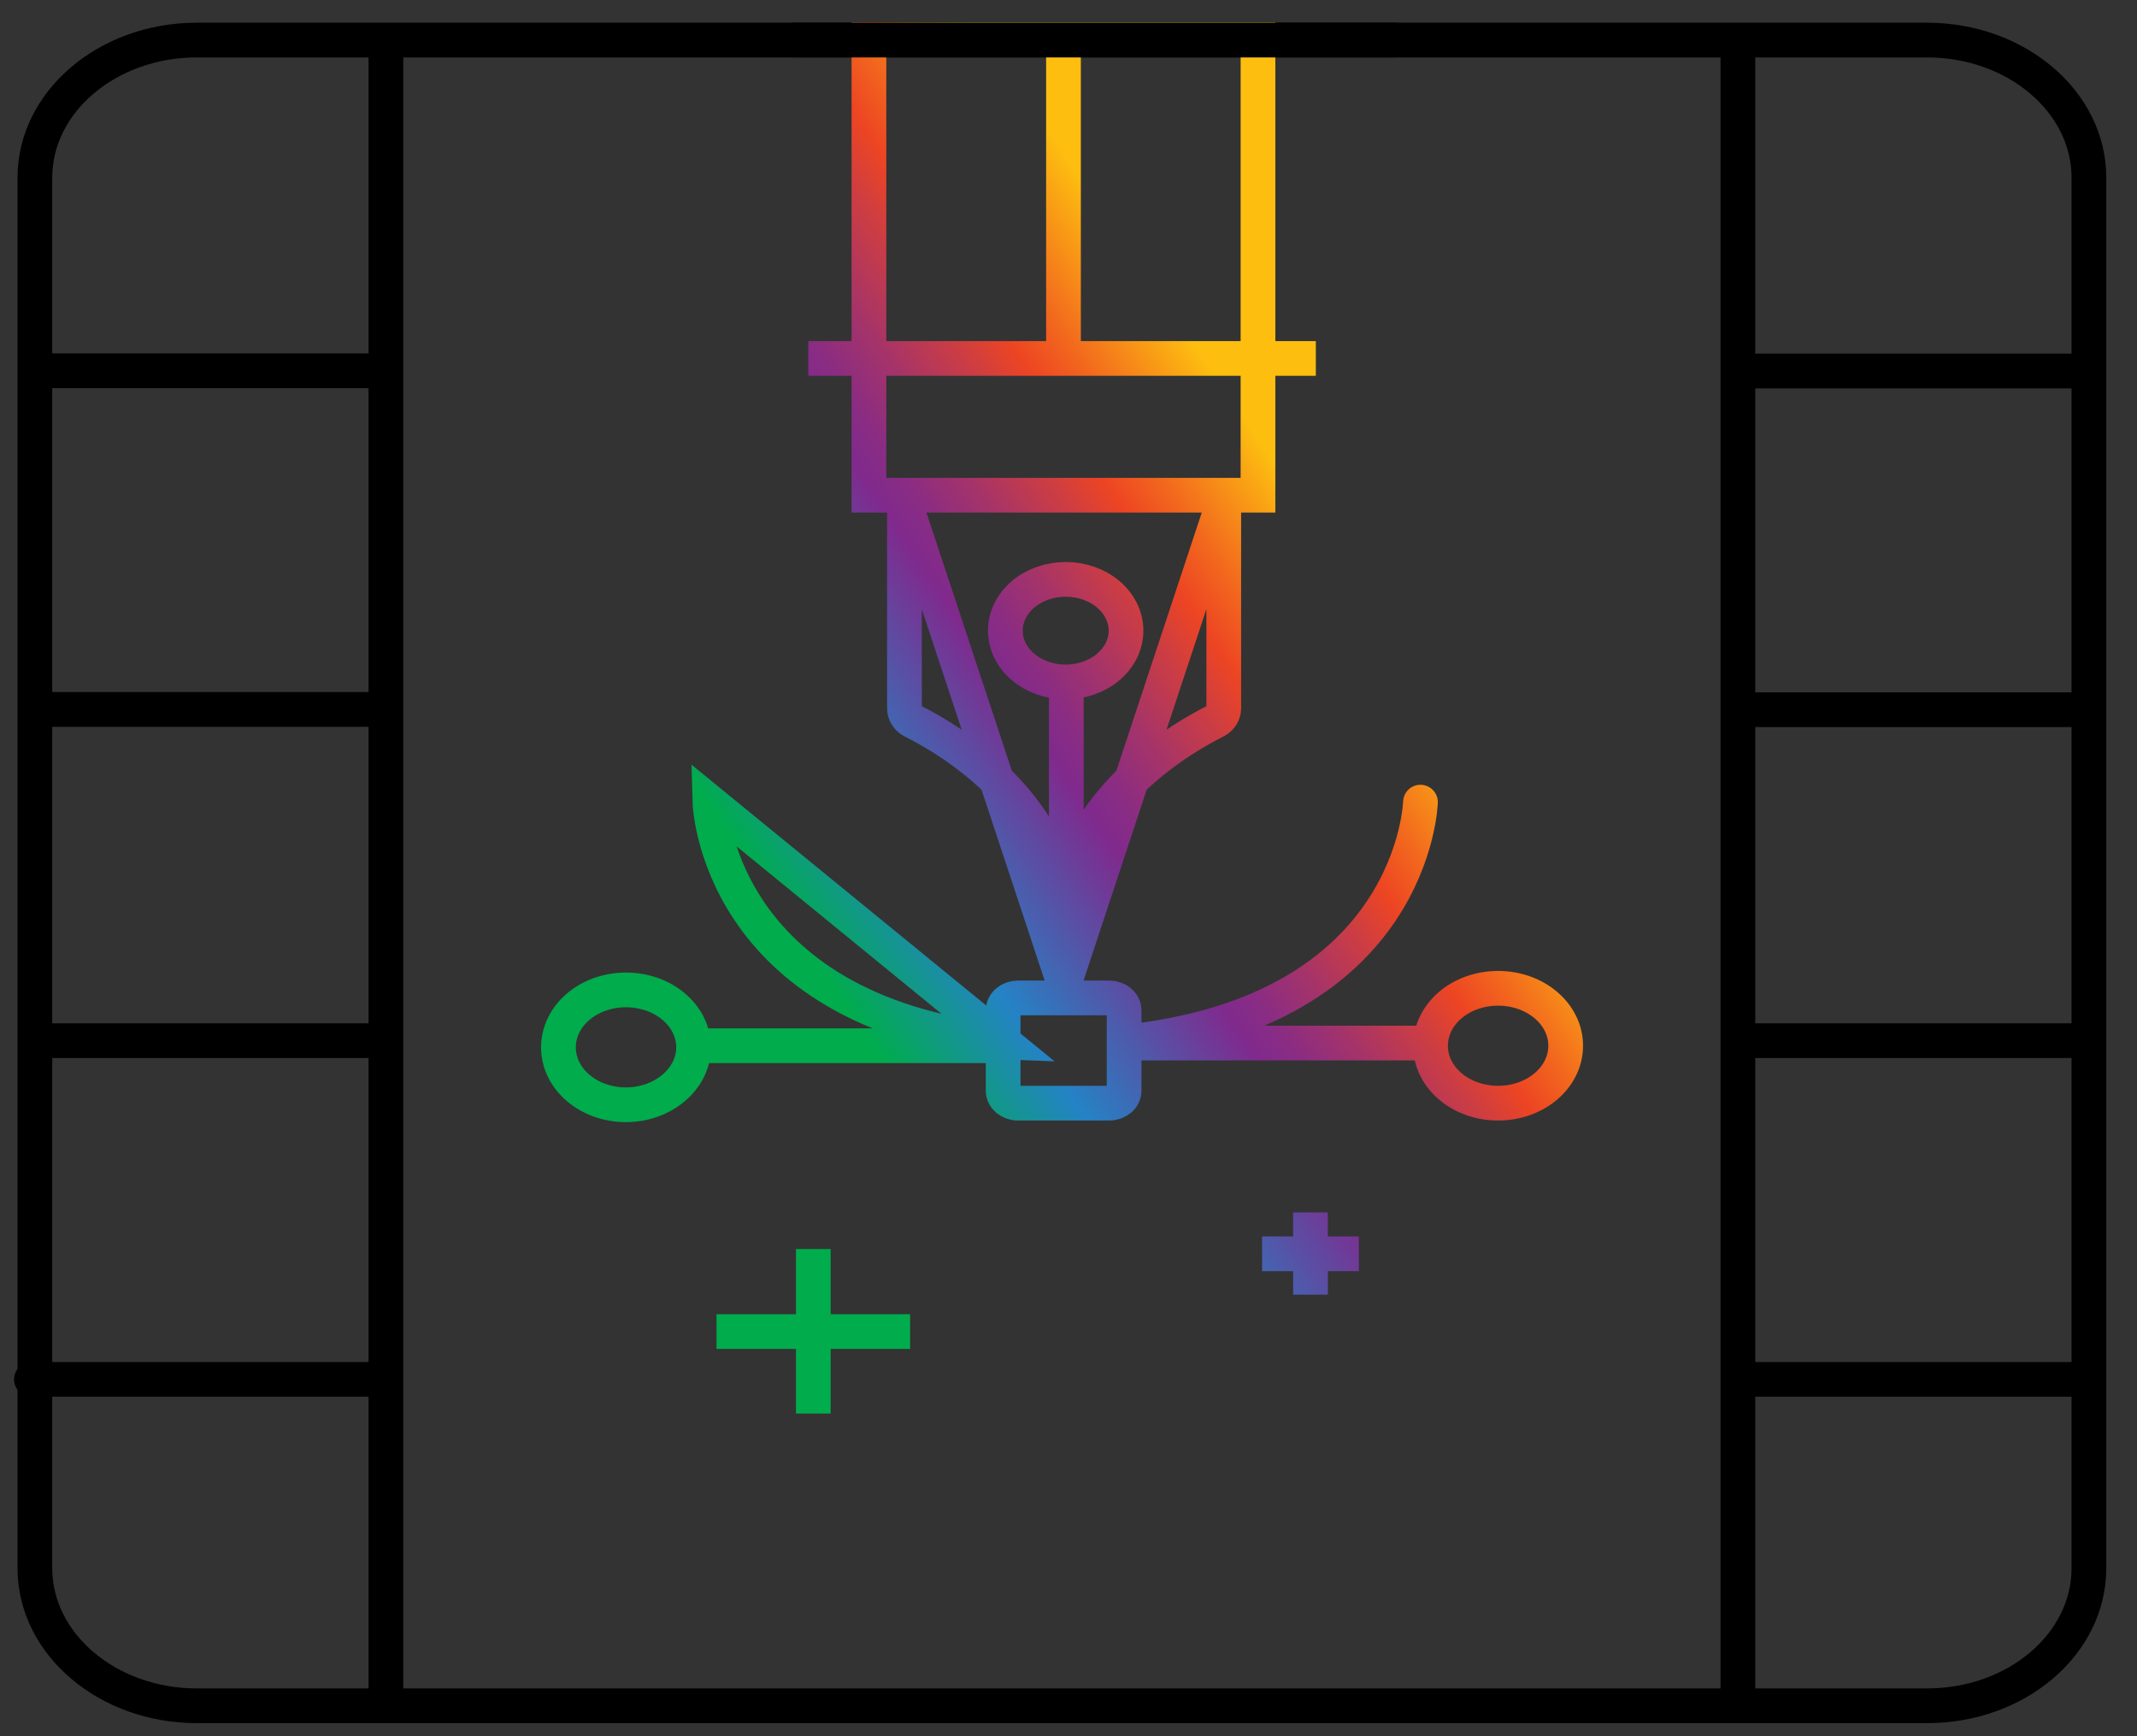 <svg width="80" height="65" viewBox="0 0 80 65" fill="none" xmlns="http://www.w3.org/2000/svg">
<rect x="0" y="0" width="80" height="65" fill="#333333" stroke="none"/>
<path fill-rule="evenodd" clip-rule="evenodd" d="M72.141 63.86H7.365C4.024 63.86 1.306 61.55 1.306 58.71V6.65C1.306 3.81 4.024 1.5 7.365 1.5H72.141C75.482 1.5 78.2 3.81 78.2 6.65V58.71C78.2 61.55 75.494 63.86 72.141 63.86Z" stroke="black" stroke-width="1.3" stroke-linecap="round"/>
<path d="M65.059 2.02V63.58V2.02ZM78.224 13.89H65.106H78.224ZM78.153 26.57H65.035H78.153ZM78.224 38.96H65.106H78.224ZM78.341 51.64H65.212H78.341ZM14.447 2.02V63.58V2.02ZM1.282 13.88H14.4H1.282ZM1.353 26.56H14.482H1.353ZM1.282 38.96H14.4H1.282ZM1.176 51.64H14.294Z" fill="white"/>
<path d="M1.176 51.64H14.294M65.059 2.02V63.58V2.02ZM78.224 13.89H65.106H78.224ZM78.153 26.57H65.035H78.153ZM78.224 38.96H65.106H78.224ZM78.341 51.64H65.212H78.341ZM14.447 2.02V63.58V2.02ZM1.282 13.88H14.4H1.282ZM1.353 26.56H14.482H1.353ZM1.282 38.96H14.4H1.282Z" stroke="black" stroke-width="1.3" stroke-linecap="round"/>
<path d="M53.176 30.03C53.176 30.03 52.965 37.89 42.082 39.02C42.082 39.02 42.353 39.01 42.082 39.02M47.094 18.54H32.529V1.49H47.094V18.54ZM39.812 13.08V1.74V13.08ZM39.918 34.15V25.84V34.15ZM30.447 52.92V46.76V52.92ZM26.823 49.85H34.071H26.823ZM49.059 48.47V45.39V48.47ZM47.247 46.94H50.871H47.247ZM30.259 13.42H49.259H30.259ZM42.447 39.05H53.235H42.447ZM26.365 39.15H37.153H26.365ZM33.859 18.77V26.52C33.859 26.72 33.977 26.9 34.176 27C35.318 27.57 39.176 29.75 39.812 33.73C39.812 33.73 39.788 36.67 39.812 36.77L33.859 18.77ZM39.859 36.77C39.882 36.66 39.859 33.73 39.859 33.73C40.494 29.75 44.353 27.57 45.494 27C45.694 26.9 45.812 26.72 45.812 26.52V18.77L39.859 36.77ZM42.082 40.83V37.83C42.082 37.705 42.024 37.586 41.92 37.498C41.817 37.41 41.676 37.36 41.529 37.36H38.106C37.959 37.36 37.819 37.41 37.715 37.498C37.611 37.586 37.553 37.705 37.553 37.83V40.83C37.553 41.09 37.8 41.3 38.106 41.3H41.529C41.835 41.3 42.082 41.09 42.082 40.83ZM25.965 39.21C25.965 38.02 24.835 37.06 23.435 37.06C22.035 37.06 20.906 38.02 20.906 39.21C20.906 40.4 22.035 41.36 23.435 41.36C24.823 41.36 25.965 40.39 25.965 39.21ZM58.612 39.15C58.612 37.96 57.482 37 56.082 37C54.682 37 53.553 37.96 53.553 39.15C53.553 40.34 54.682 41.3 56.082 41.3C57.482 41.3 58.612 40.34 58.612 39.15ZM42.153 23.61C42.153 23.101 41.915 22.612 41.491 22.252C41.068 21.892 40.493 21.69 39.894 21.69C39.295 21.69 38.721 21.892 38.297 22.252C37.873 22.612 37.635 23.101 37.635 23.61C37.635 24.119 37.873 24.608 38.297 24.968C38.721 25.328 39.295 25.53 39.894 25.53C40.493 25.53 41.068 25.328 41.491 24.968C41.915 24.608 42.153 24.119 42.153 23.61V23.61ZM37.565 39.01C37.306 39 37.812 39.03 37.565 39.01C26.788 37.83 26.576 30.03 26.576 30.03L37.565 39.01Z" stroke="url(#paint0_linear)" stroke-width="1.3" stroke-linecap="round"/>
<path d="M29.753 1.5H52.247" stroke="black" stroke-width="1.3" stroke-linecap="round"/>
<defs>
<linearGradient id="paint0_linear" x1="46.969" y1="16.243" x2="26.521" y2="30.132" gradientUnits="userSpaceOnUse">
<stop stop-color="#FDBE10"/>
<stop offset="0.157" stop-color="#F2671E"/>
<stop offset="0.228" stop-color="#ED4523"/>
<stop offset="0.299" stop-color="#CC3D43"/>
<stop offset="0.4" stop-color="#A3336B"/>
<stop offset="0.481" stop-color="#892C84"/>
<stop offset="0.529" stop-color="#802A8D"/>
<stop offset="0.795" stop-color="#2483C5"/>
<stop offset="1" stop-color="#00AC4C"/>
</linearGradient>
</defs>
</svg>
